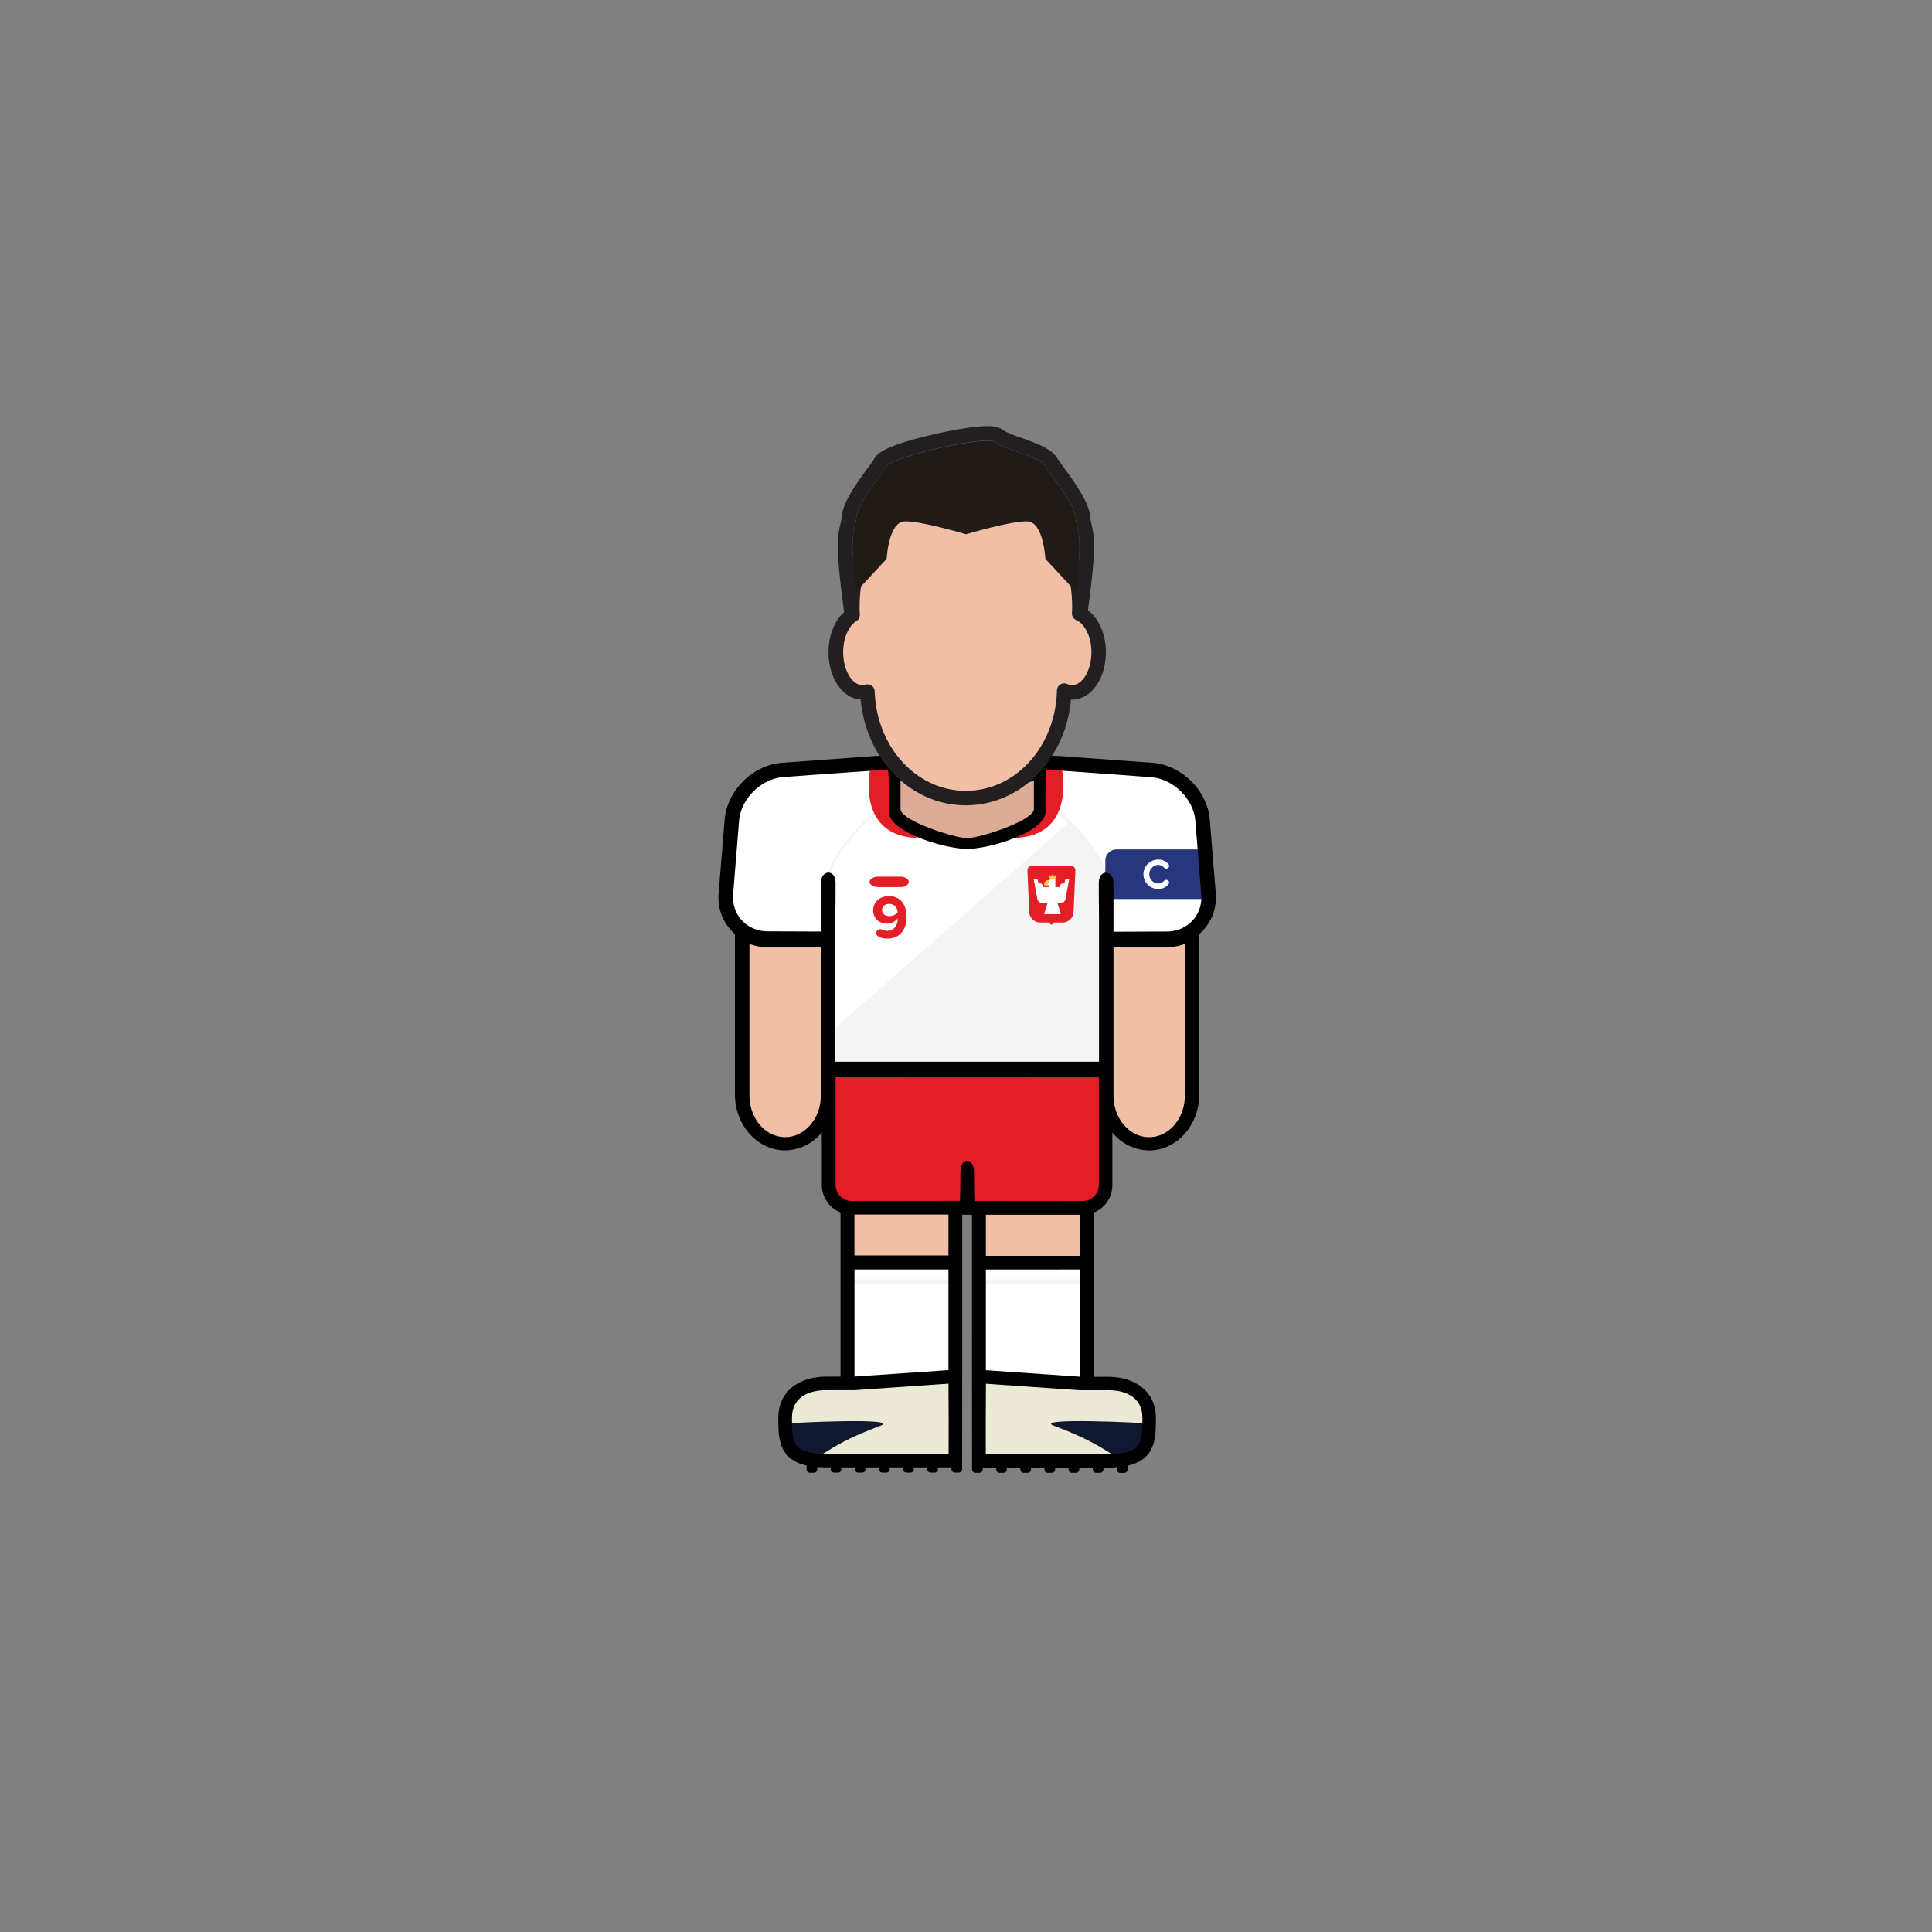 <svg id="player" xmlns="http://www.w3.org/2000/svg" viewBox="0 0 800 800"><rect x="0" y="0" width="800" height="800" fill="#808080" stroke="none"/><defs><style>.cls-1{fill:#f1bfa5}.cls-2{fill:#ecead6}.cls-4{fill:#fff}.cls-5{fill:#f4f4f5}.cls-6{fill:#e41e26}.cls-10{fill:#231f20}</style></defs><g id="skin"><path id="arm-left" class="cls-1" d="M306.43 383h36.78v72.38a18.39 18.39 0 01-18.39 18.39 18.39 18.39 0 01-18.39-18.39V383z"/><path id="arm-right" class="cls-1" d="M457.69 383h36.78v72.38a18.39 18.39 0 01-18.39 18.39 18.39 18.39 0 01-18.39-18.39V383z"/><path id="leg-left" class="cls-1" d="M350.38 492.97h45.67v45.67h-45.67z"/><path id="leg-right" class="cls-1" d="M405.28 492.97h45.67v45.67h-45.67z"/></g><g id="boots"><path id="left" class="cls-2" d="M395.83 570.99H373l-22.83 1.98h-12.5l-7.5 2.52-5.25 8.5v9.83l1.91 4.17 3.84 4.06 6.33 1.94h58.83v-33z"/><path id="right" class="cls-2" d="M405.11 571.22h22.83l22.83 1.97h12.5l7.5 2.53 5.25 8.5v9.83l-1.91 4.17-3.84 4.05-6.33 1.95h-58.83v-33z"/><path d="M326.38 589.43c-.64-.2 47.74-2.59 38.05 1-25.94 9.6-24.54 15.69-31.89 12.91s-9.34-8.94-6.16-13.91zm148.18 0c.64-.2-47.74-2.59-38.05 1 25.94 9.6 24.54 15.69 31.89 12.91s9.34-8.94 6.16-13.91z" fill="#0f182f"/></g><g id="socks"><g id="socks-2" data-name="socks"><path id="left-2" data-name="left" class="cls-4" d="M350.38 522.95h45.67v48.04h-45.67z"/><path id="right-2" data-name="right" class="cls-4" d="M404.88 522.95h45.67v48.04h-45.67z"/></g><path class="cls-5" d="M350.77 529.81h45.27v1.92h-45.27zm54.31 0h45.27v1.92h-45.27z"/></g><g id="shorts"><path id="shorts-2" data-name="shorts" class="cls-6" d="M342.17 443.49h116.49v47a9.95 9.95 0 01-9.95 9.95h-96.6a9.95 9.95 0 01-9.95-9.95v-47h.01z"/></g><g id="shirt"><path id="shirt-2" data-name="shirt" class="cls-4" d="M370 315.75l-48.29 2.99-11.36 6.25-6.83 10.1-3.31 40.73 5.17 7.67 7.66 4.67h29.5l.17 54h114.83v-53.5l29.34-.17 7.01-4 6.99-10.5-3.4-37.33-6.83-11.84-9.77-6.08-49.84-2.99-1 21.24-6.5 6.5-11.16 3.48-11.88 2.02-15.46-3.17-11-5.66-3.66-3.84-.38-20.57z"/><path class="cls-5" d="M341.91 367c-.05-6.75 4.55-15 13.69-24.6a126.79 126.79 0 0113.71-12.34l.6.8c-.27.2-27.13 20.6-27 36.14zm117.18 0c.05-6.75-4.55-15-13.69-24.6a126.79 126.79 0 00-13.71-12.34l-.6.8c.27.2 27.13 20.6 27 36.14z"/><path class="cls-5" d="M342.82 428.36l100.35-88.23s16.62 13.66 15.49 31.09-.73 68.39-.73 68.39l-115.76 3.88z"/><g id="crest-poland"><path class="cls-6" d="M440 382h-3.63l-.75.77a.39.39 0 01-.56 0l-.75-.77h-3.61a4.6 4.6 0 01-4.53-4.48l-.74-17.05a1.92 1.92 0 011.89-2h16.08a1.92 1.92 0 011.89 2l-.74 17.05A4.61 4.61 0 01440 382z"/><path class="cls-4" d="M442.73 363.85h-.93a.88.88 0 00-.8.8l-.07.38a.9.9 0 01-.81.81h-.27a.89.89 0 00-.81.81 1 1 0 01-.39.66H437v-2.95a.8.8 0 00-.69-.87h-.94c-.51 0-.68.86-.68.86a2.46 2.46 0 00-1.79 1.8c-.06.21.06.45.25.45h1.18l-.11.71h-1.6a1.52 1.52 0 00-.42.06 1 1 0 01-.48-.72.9.9 0 00-.81-.81h-.27a.89.89 0 01-.81-.81l-.07-.38a.89.89 0 00-.81-.8H428l1.54 8.29a2 2 0 001.76 1.76h2.47l-1.42 4.64h6.92l-1.42-4.64h1.61a2 2 0 001.76-1.76l1.53-8.29z"/><path d="M436.71 363.85H435a.45.45 0 01-.4-.41l-.17-.95c0-.12.08-.22.17-.16l.36.26a.35.35 0 00.52-.11l.3-.44a.09.09 0 01.17 0l.3.44a.35.35 0 00.52.11l.37-.26c.08-.06.19 0 .16.16l-.17.95a.45.45 0 01-.42.41zm-2.06.5s-.54 2.26-1.54 2.25h-.7s-.53-2.18 2.24-2.25z" fill="#f5cc42"/></g><g id="brand-nike"><path id="nike" class="cls-6" d="M376.31 365.17c0 1.19-1.57 2.17-3.49 2.17h-9.26c-1.91 0-3.49-1-3.49-2.17s1.58-2.17 3.49-2.17h9.26c1.92 0 3.49 1 3.49 2.17z"/></g><path class="cls-6" d="M360.66 316.59S353.19 346.14 380 347l-10.15-10.52 1.14-20.7zm78.68 0S446.81 346.14 420 347l10.15-10.52-1.15-20.73zm-71.89 72.07c-1.66 0-3.8-.49-4.44-1.58a1.46 1.46 0 01-.21-.72 1.66 1.66 0 011.69-1.58 1.5 1.5 0 01.74.18 4.66 4.66 0 002.22.48c2.5 0 4.26-2.11 4.26-4.82a1.34 1.34 0 000-.35 5.55 5.55 0 01-4.36 2.19c-3.06 0-5.79-1.91-5.79-5.54 0-3.31 2.63-5.84 6.5-5.84 5.18 0 7.35 4 7.35 8.78-.03 5.14-2.94 8.8-7.96 8.8zm.79-14.36c-2 0-3 1.3-3 2.5 0 1.78 1.53 2.55 3.17 2.55a4.26 4.26 0 003.31-1.61c-.19-1.63-1.11-3.44-3.48-3.44z"/><g id="asset-captain-band-c"><g id="asset-captain-band-c-2" data-name="asset-captain-band-c"><path d="M462.56 351.73a4.68 4.68 0 00-4.87 4.47v16.06h42v-20.53z" fill="#28367e"/><path class="cls-4" d="M483.86 357.84a1.15 1.15 0 01.25.69 1.16 1.16 0 01-1.2 1.13 1.27 1.27 0 01-.92-.4 3.38 3.38 0 00-2.42-1.13 3.87 3.87 0 000 7.73 3.26 3.26 0 002.42-1.12 1.32 1.32 0 01.95-.4 1.12 1.12 0 011.15 1.09 1 1 0 01-.25.69 5.27 5.27 0 01-4.27 2 6.09 6.09 0 110-12.18 5.36 5.36 0 014.29 1.9z"/></g></g></g><path id="neck" fill="#ddac97" d="M428.13 341.21l-27.59 8.62-28.6-9.62-1.92-23.62h61.04l-2.93 24.62z"/><path d="M503.38 369.38L500.91 339c-1.19-11.87-11.83-22.25-23.72-23.14l-37.14-2.7c-4.07-.45-20.52-.09-39.55.53-19-.62-35.48-1-39.55-.53l-37.14 2.7c-11.89.89-22.53 11.27-23.72 23.14l-2.47 30.36a20.14 20.14 0 005 15.74 18.65 18.65 0 001.69 1.64v66.36c0 12.81 9.32 23.23 20.78 23.23a19.8 19.8 0 0015.21-7.43v21.79a12.24 12.24 0 007.74 11.36v68h-5.93c-10.93 0-19.83 5.8-19.83 17.11 0 8.06 0 17 11.72 19.7v1.6a1.37 1.37 0 001.38 1.37h1.63a1.37 1.37 0 001.38-1.37v-1q1.72.15 3.72.15H344v.8a1.37 1.37 0 001.38 1.37h1.63a1.37 1.37 0 001.38-1.37v-.8H354v.8a1.37 1.37 0 001.38 1.37h1.63a1.37 1.37 0 001.38-1.37v-.8H364v.8a1.37 1.37 0 001.38 1.37h1.63a1.37 1.37 0 001.38-1.37v-.8H374v.8a1.37 1.37 0 001.38 1.37h1.63a1.37 1.37 0 001.38-1.37v-.8H384v.8a1.37 1.37 0 001.38 1.37h1.63a1.37 1.37 0 001.38-1.37v-.8H394v.8a1.37 1.37 0 001.38 1.37h1.63a1.37 1.37 0 001.38-1.37v-.81l.06-55.46V503h4v49.21l.06 54.67v1.6a1.37 1.37 0 001.38 1.37h1.63a1.37 1.37 0 001.38-1.37v-.8h5.61v.8a1.37 1.37 0 001.38 1.37h1.63a1.37 1.37 0 001.38-1.37v-.8h5.61v.8a1.37 1.37 0 001.38 1.37h1.63a1.37 1.37 0 001.38-1.37v-.8h5.61v.8a1.37 1.37 0 001.38 1.37h1.63a1.37 1.37 0 001.38-1.37v-.8h5.61v.8a1.37 1.37 0 001.38 1.37h1.63a1.37 1.37 0 001.38-1.37v-.8h5.61v.8a1.37 1.37 0 001.38 1.37h1.63a1.37 1.37 0 001.38-1.37v-.8h1.89c1.33 0 2.56 0 3.72-.15v1a1.37 1.37 0 001.38 1.37h1.63a1.37 1.37 0 001.38-1.37v-1.6c11.71-2.68 11.72-11.64 11.72-19.7 0-11.31-8.9-17.11-19.83-17.11h-5.93v-68a12.24 12.24 0 007.74-11.36v-21.84a19.8 19.8 0 0015.21 7.43c11.46 0 20.78-10.42 20.78-23.23v-66.36a18.65 18.65 0 001.69-1.64 20.14 20.14 0 005.1-15.74zM372.89 323.2c3.46 1.85 15.64 2.08 27.61 1.8 12 .28 24.15.05 27.61-1.8V335c0 4.81-22.42 12-27.23 12l-.38-.07-.38.07c-4.81 0-27.23-7.18-27.23-12zm-33 75.43v55c0 9.5-6.63 17.23-14.78 17.23s-14.78-7.73-14.78-17.23v-62.78a21.07 21.07 0 007.47 1.36h22.09zm52.91 203.42h-50.65c-14.21 0-14.21-5-14.21-14.89 0-8.22 6.37-11.5 14.21-11.5h11.67l38.93-2.7.07 15.37zm-38.74-76.4h38.67v41.7L354.08 570h-.26v-44.4zm-.26-5.74v-17h38.93v16.93h-38.91zm104.77 55.75h.26c7.84 0 14.21 3.28 14.21 11.5 0 9.91 0 14.89-14.21 14.89h-50.65v-13.7l.07-15.37 38.93 2.7h11.41zm-11.67-50h.26v44.4h-.26l-38.67-2.68v-41.7zm-38.67-5.74V503h38.93v17h-38.91zm46.84-73.78H455v44.58a6.6 6.6 0 01-6.58 6.58h-1.26l-43.68-.05s-.11-3.72-.16-8.75v-2.8c0-3.52-1.41-5.09-2.82-5-1.41-.08-2.82 1.49-2.82 5v2.79c-.05 5-.16 8.75-.16 8.75l-43.68.05h-1.26a6.6 6.6 0 01-6.58-6.58v-44.58h-.07v-.33l30.25.33h48.68l30.25-.33zm35.56 7.51c0 9.5-6.63 17.23-14.78 17.23s-14.78-7.73-14.78-17.23v-61.44h22.09a21.07 21.07 0 007.47-1.36zm6-77.21a13.55 13.55 0 01-2.76 4.66 13.85 13.85 0 01-3.24 2.63 14.72 14.72 0 01-7.47 2l-22.09.09v-20.15c0-5.56-6.08-5.93-6.08 0s.08 14.37.08 14.37v59.59H345.91V380s.08-8.45.08-14.37-6.08-5.54-6.08 0v20.11l-22.09-.09a14.72 14.72 0 01-7.47-2 13.85 13.85 0 01-3.24-2.63 13.55 13.55 0 01-2.76-4.66 14.79 14.79 0 01-.75-6.46l2.46-30.35c.9-8.95 9.23-17.08 18.2-17.75l11.12-.84 32.21-2.29c.68.55.49 17.49.49 17.49 0 8.43 23.34 15.29 31.77 15.29h1.3c8.43 0 31.77-6.86 31.77-15.29 0 0-.19-16.94.49-17.49l32.21 2.33 11.12.84c9 .67 17.3 8.8 18.2 17.75L497.4 370a14.79 14.79 0 01-.75 6.43z" id="border"/><g id="head"><path class="cls-10" d="M408.88 182.45c1.62 0 2.75.18 3.19.58 3.21 2.94 18.35 5.92 20.79 10s12.07 15.34 12.6 21.49 3.21 5.34 0 30.45l-12.6-13.62s-.75-15.23-7.43-15.5h-.49c-7.05 0-24.94 5.35-24.94 5.35s-17.89-5.35-24.94-5.35h-.49c-6.68.27-7.43 15.5-7.43 15.5L354.54 245c-3.21-25.11-.54-24.31 0-30.45s10.15-17.37 12.6-21.49c2.11-3.55 31.59-10.62 41.74-10.62m0-6c-6.35 0-17.62 2.24-25.33 4.15C364.8 185.26 363 188.23 362 190c-.53.88-1.71 2.5-3 4.22-5.44 7.48-10 14.13-10.47 19.81a18.35 18.35 0 01-.51 2.82c-1 4.1-2 8.74.53 28.91l1.63 12.75 8.73-9.44 12.6-13.62 1.48-1.6.11-2.18c.2-3.76 1.31-8.3 2.34-9.79 4.78.17 16.41 3.18 22.81 5.09l1.72.52 1.72-.52c6.4-1.91 18-4.92 22.81-5.09 1.05 1.5 2.15 6 2.34 9.79l.11 2.18 1.48 1.6 12.6 13.62 8.73 9.44 1.63-12.75c2.57-20.17 1.49-24.81.53-28.91a18.35 18.35 0 01-.51-2.82c-.49-5.68-5-12.33-10.47-19.81-1.24-1.72-2.42-3.34-3-4.22-2.34-3.95-7.32-5.94-15.23-8.76a50.25 50.25 0 01-6.75-2.72c-2.07-1.83-4.78-2.08-7.16-2.08z"/><path id="skin-2" data-name="skin" class="cls-1" d="M446.88 254.05c0-.91.08-1.81.08-2.73 0-30.51-21.06-55.25-47-55.25s-47 24.74-47 55.25c0 1.11 0 2.22.1 3.31-4.05 2.46-6.91 8.44-6.91 15.43 0 9.19 4.93 16.64 11 16.64a7.48 7.48 0 002.1-.32c.82 24.5 18.73 44.08 40.73 44.08S440 310.65 440.66 286a7.65 7.65 0 003.25.74c6.09 0 11-7.45 11-16.64.02-7.67-3.39-14.1-8.03-16.05z"/><path class="cls-10" d="M399.92 333.46c-22.68 0-41.28-19-43.53-43.79-7.52-.49-13.32-8.93-13.32-19.61 0-7 2.64-13.45 6.84-16.92v-1.82c0-32.12 22.45-58.25 50-58.25s50 26.13 50 58.25v1c4.85 3.18 8 10 8 17.76 0 11-6.16 19.64-14 19.64h-.46c-2.25 24.79-20.78 43.74-43.53 43.74zm-40.73-50.08a3 3 0 013 2.9c.77 23.09 17.34 41.18 37.73 41.18 20.58 0 37.15-18.26 37.74-41.58a3 3 0 014.27-2.64 4.73 4.73 0 002 .46c4.35 0 8-6.25 8-13.64 0-7-3.13-11.94-6.22-13.25a3 3 0 01-1.83-2.89v-.18c0-.8.07-1.6.07-2.42 0-28.81-19.76-52.25-44-52.25s-44 23.44-44 52.25c0 .92 0 1.89.09 3.16a3 3 0 01-1.43 2.71c-3.27 2-5.47 7.16-5.47 12.87 0 7.39 3.67 13.64 8 13.64a4.69 4.69 0 001.25-.19 2.74 2.74 0 01.8-.13z"/><path d="M445.46 214.56c-.53-6.15-10.15-17.37-12.6-21.49s-17.58-7.1-20.79-10-42.49 5.92-44.93 10-12.07 15.34-12.6 21.49-3.21 5.34 0 30.45l12.6-13.62s.75-15.23 7.43-15.5 25.43 5.34 25.43 5.34 18.75-5.61 25.43-5.34 7.43 15.5 7.43 15.5l12.6 13.61c3.21-25.1.54-24.3 0-30.44z" fill="#211b18"/></g></svg>